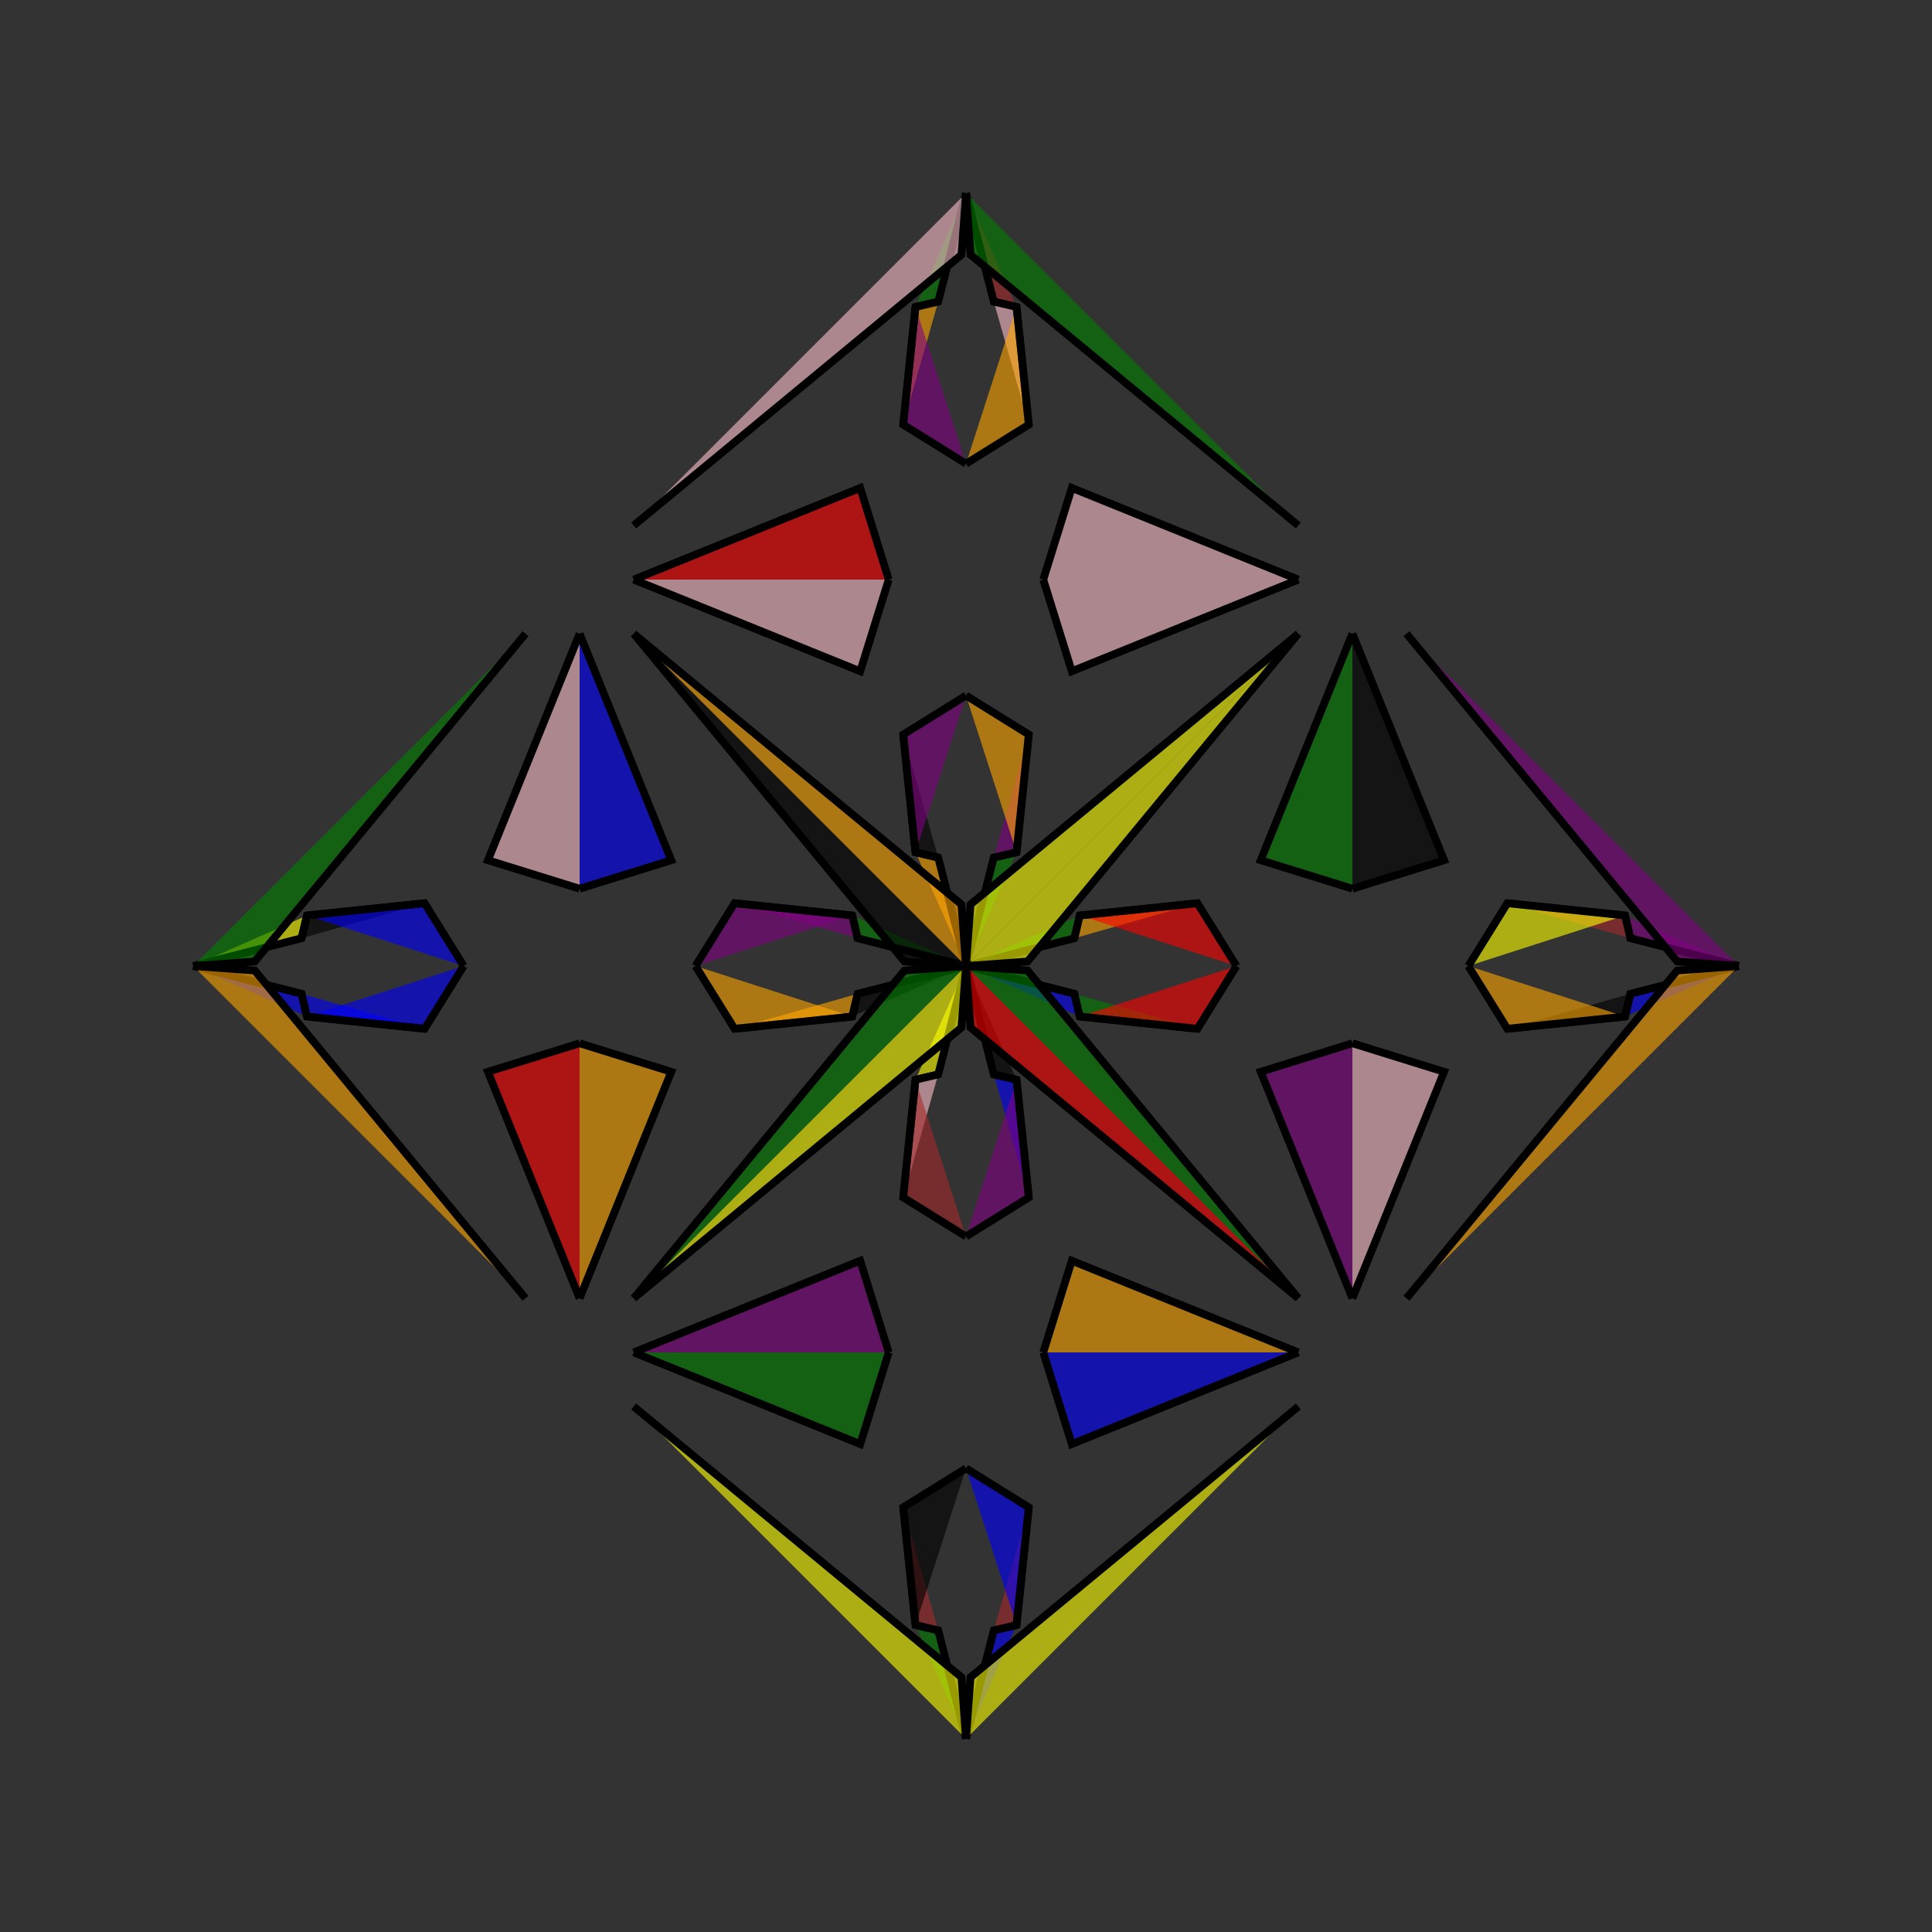 <?xml version="1.0" encoding="UTF-8"?>
<svg xmlns="http://www.w3.org/2000/svg" xmlns:xlink="http://www.w3.org/1999/xlink"
     width="250" height="250" viewBox="-125.0 -125.0 250 250">
<rect x="-125.0" y="-125.0" width="250" height="250" fill="#333333" stroke="none"/>
<defs>
</defs>
<path d="M0.0,-0.0 L14.029,-3.596 L14.72,-6.538" fill="green" fill-opacity="0.6" stroke="black" stroke-width="1" />
<path d="M0.0,-0.0 L14.029,3.596 L14.72,6.538" fill="blue" fill-opacity="0.6" stroke="black" stroke-width="1" />
<path d="M14.029,-3.596 L14.72,-6.538 L29.95,-8.124" fill="orange" fill-opacity="0.6" stroke="black" stroke-width="1" />
<path d="M14.029,3.596 L14.72,6.538 L29.95,8.124" fill="green" fill-opacity="0.6" stroke="black" stroke-width="1" />
<path d="M14.72,-6.538 L29.95,-8.124 L35.0,-0.0" fill="red" fill-opacity="0.6" stroke="black" stroke-width="1" />
<path d="M14.72,6.538 L29.95,8.124 L35.0,-0.0" fill="red" fill-opacity="0.6" stroke="black" stroke-width="1" />
<path d="M50.0,-10.0 L38.138,-13.688 L50.0,-43.0" fill="green" fill-opacity="0.6" stroke="black" stroke-width="1" />
<path d="M50.0,10.0 L38.138,13.688 L50.0,43.0" fill="purple" fill-opacity="0.6" stroke="black" stroke-width="1" />
<path d="M43.0,-43.0 L7.968,-0.586 L0.0,-0.0" fill="yellow" fill-opacity="0.6" stroke="black" stroke-width="1" />
<path d="M43.0,43.0 L7.968,0.586 L0.0,-0.0" fill="green" fill-opacity="0.6" stroke="black" stroke-width="1" />
<path d="M0.0,-0.0 L-14.029,-3.596 L-14.72,-6.538" fill="green" fill-opacity="0.6" stroke="black" stroke-width="1" />
<path d="M0.0,-0.0 L-14.029,3.596 L-14.72,6.538" fill="black" fill-opacity="0.6" stroke="black" stroke-width="1" />
<path d="M-14.029,-3.596 L-14.72,-6.538 L-29.95,-8.124" fill="purple" fill-opacity="0.6" stroke="black" stroke-width="1" />
<path d="M-14.029,3.596 L-14.72,6.538 L-29.95,8.124" fill="orange" fill-opacity="0.6" stroke="black" stroke-width="1" />
<path d="M-14.72,-6.538 L-29.95,-8.124 L-35.0,-0.0" fill="purple" fill-opacity="0.6" stroke="black" stroke-width="1" />
<path d="M-14.72,6.538 L-29.95,8.124 L-35.0,-0.0" fill="orange" fill-opacity="0.6" stroke="black" stroke-width="1" />
<path d="M-50.0,-10.0 L-38.138,-13.688 L-50.0,-43.0" fill="blue" fill-opacity="0.6" stroke="black" stroke-width="1" />
<path d="M-50.0,10.0 L-38.138,13.688 L-50.0,43.0" fill="orange" fill-opacity="0.6" stroke="black" stroke-width="1" />
<path d="M-43.0,-43.0 L-7.968,-0.586 L0.0,-0.0" fill="black" fill-opacity="0.6" stroke="black" stroke-width="1" />
<path d="M-43.0,43.0 L-7.968,0.586 L0.0,-0.0" fill="green" fill-opacity="0.6" stroke="black" stroke-width="1" />
<path d="M100.0,-0.0 L85.971,3.596 L85.28,6.538" fill="blue" fill-opacity="0.6" stroke="black" stroke-width="1" />
<path d="M100.0,-0.0 L85.971,-3.596 L85.28,-6.538" fill="purple" fill-opacity="0.6" stroke="black" stroke-width="1" />
<path d="M85.971,3.596 L85.28,6.538 L70.05,8.124" fill="black" fill-opacity="0.6" stroke="black" stroke-width="1" />
<path d="M85.971,-3.596 L85.28,-6.538 L70.05,-8.124" fill="brown" fill-opacity="0.6" stroke="black" stroke-width="1" />
<path d="M85.28,6.538 L70.05,8.124 L65.0,-0.0" fill="orange" fill-opacity="0.6" stroke="black" stroke-width="1" />
<path d="M85.28,-6.538 L70.05,-8.124 L65.0,-0.0" fill="yellow" fill-opacity="0.6" stroke="black" stroke-width="1" />
<path d="M50.0,10.0 L61.862,13.688 L50.0,43.0" fill="pink" fill-opacity="0.6" stroke="black" stroke-width="1" />
<path d="M50.0,-10.0 L61.862,-13.688 L50.0,-43.0" fill="black" fill-opacity="0.6" stroke="black" stroke-width="1" />
<path d="M57.0,43.0 L92.032,0.586 L100.0,-0.0" fill="orange" fill-opacity="0.6" stroke="black" stroke-width="1" />
<path d="M57.0,-43.0 L92.032,-0.586 L100.0,-0.0" fill="purple" fill-opacity="0.6" stroke="black" stroke-width="1" />
<path d="M0.0,-0.0 L3.596,-14.029 L6.538,-14.72" fill="green" fill-opacity="0.6" stroke="black" stroke-width="1" />
<path d="M0.0,-0.0 L3.596,14.029 L6.538,14.72" fill="black" fill-opacity="0.6" stroke="black" stroke-width="1" />
<path d="M0.0,100.0 L3.596,85.971 L6.538,85.28" fill="blue" fill-opacity="0.6" stroke="black" stroke-width="1" />
<path d="M0.0,-100.0 L3.596,-85.971 L6.538,-85.28" fill="brown" fill-opacity="0.6" stroke="black" stroke-width="1" />
<path d="M3.596,-14.029 L6.538,-14.72 L8.124,-29.95" fill="purple" fill-opacity="0.6" stroke="black" stroke-width="1" />
<path d="M3.596,14.029 L6.538,14.72 L8.124,29.95" fill="blue" fill-opacity="0.6" stroke="black" stroke-width="1" />
<path d="M3.596,85.971 L6.538,85.28 L8.124,70.05" fill="brown" fill-opacity="0.6" stroke="black" stroke-width="1" />
<path d="M3.596,-85.971 L6.538,-85.28 L8.124,-70.05" fill="pink" fill-opacity="0.6" stroke="black" stroke-width="1" />
<path d="M6.538,-14.72 L8.124,-29.95 L0.0,-35.0" fill="orange" fill-opacity="0.6" stroke="black" stroke-width="1" />
<path d="M6.538,14.72 L8.124,29.95 L0.0,35.0" fill="purple" fill-opacity="0.6" stroke="black" stroke-width="1" />
<path d="M6.538,85.28 L8.124,70.05 L0.0,65.0" fill="blue" fill-opacity="0.6" stroke="black" stroke-width="1" />
<path d="M6.538,-85.28 L8.124,-70.05 L0.0,-65.0" fill="orange" fill-opacity="0.6" stroke="black" stroke-width="1" />
<path d="M10.0,-50.0 L13.688,-38.138 L43.0,-50.0" fill="pink" fill-opacity="0.6" stroke="black" stroke-width="1" />
<path d="M10.0,50.0 L13.688,38.138 L43.0,50.0" fill="orange" fill-opacity="0.6" stroke="black" stroke-width="1" />
<path d="M10.0,50.0 L13.688,61.862 L43.0,50.0" fill="blue" fill-opacity="0.6" stroke="black" stroke-width="1" />
<path d="M10.0,-50.0 L13.688,-61.862 L43.0,-50.0" fill="pink" fill-opacity="0.6" stroke="black" stroke-width="1" />
<path d="M43.0,-43.0 L0.586,-7.968 L0.0,-0.0" fill="yellow" fill-opacity="0.6" stroke="black" stroke-width="1" />
<path d="M43.0,43.0 L0.586,7.968 L0.0,-0.0" fill="red" fill-opacity="0.6" stroke="black" stroke-width="1" />
<path d="M43.0,57.0 L0.586,92.032 L0.0,100.0" fill="yellow" fill-opacity="0.6" stroke="black" stroke-width="1" />
<path d="M43.0,-57.0 L0.586,-92.032 L0.0,-100.0" fill="green" fill-opacity="0.6" stroke="black" stroke-width="1" />
<path d="M0.0,100.0 L-3.596,85.971 L-6.538,85.28" fill="green" fill-opacity="0.6" stroke="black" stroke-width="1" />
<path d="M0.0,-0.0 L-3.596,-14.029 L-6.538,-14.72" fill="orange" fill-opacity="0.6" stroke="black" stroke-width="1" />
<path d="M0.0,-0.0 L-3.596,14.029 L-6.538,14.72" fill="yellow" fill-opacity="0.6" stroke="black" stroke-width="1" />
<path d="M0.0,-100.0 L-3.596,-85.971 L-6.538,-85.28" fill="green" fill-opacity="0.6" stroke="black" stroke-width="1" />
<path d="M-3.596,85.971 L-6.538,85.28 L-8.124,70.05" fill="brown" fill-opacity="0.6" stroke="black" stroke-width="1" />
<path d="M-3.596,-14.029 L-6.538,-14.72 L-8.124,-29.95" fill="black" fill-opacity="0.6" stroke="black" stroke-width="1" />
<path d="M-3.596,14.029 L-6.538,14.72 L-8.124,29.95" fill="pink" fill-opacity="0.6" stroke="black" stroke-width="1" />
<path d="M-3.596,-85.971 L-6.538,-85.28 L-8.124,-70.05" fill="orange" fill-opacity="0.6" stroke="black" stroke-width="1" />
<path d="M-6.538,85.28 L-8.124,70.05 L0.0,65.0" fill="black" fill-opacity="0.6" stroke="black" stroke-width="1" />
<path d="M-6.538,-14.72 L-8.124,-29.95 L0.0,-35.0" fill="purple" fill-opacity="0.6" stroke="black" stroke-width="1" />
<path d="M-6.538,14.72 L-8.124,29.95 L0.0,35.0" fill="brown" fill-opacity="0.6" stroke="black" stroke-width="1" />
<path d="M-6.538,-85.28 L-8.124,-70.05 L0.0,-65.0" fill="purple" fill-opacity="0.6" stroke="black" stroke-width="1" />
<path d="M-10.0,50.0 L-13.688,61.862 L-43.0,50.0" fill="green" fill-opacity="0.6" stroke="black" stroke-width="1" />
<path d="M-10.0,-50.0 L-13.688,-38.138 L-43.0,-50.0" fill="pink" fill-opacity="0.6" stroke="black" stroke-width="1" />
<path d="M-10.0,50.0 L-13.688,38.138 L-43.0,50.0" fill="purple" fill-opacity="0.6" stroke="black" stroke-width="1" />
<path d="M-10.0,-50.0 L-13.688,-61.862 L-43.0,-50.0" fill="red" fill-opacity="0.6" stroke="black" stroke-width="1" />
<path d="M-43.0,57.0 L-0.586,92.032 L0.0,100.0" fill="yellow" fill-opacity="0.6" stroke="black" stroke-width="1" />
<path d="M-43.0,-43.0 L-0.586,-7.968 L0.0,-0.0" fill="orange" fill-opacity="0.6" stroke="black" stroke-width="1" />
<path d="M-43.0,43.0 L-0.586,7.968 L0.0,-0.0" fill="yellow" fill-opacity="0.6" stroke="black" stroke-width="1" />
<path d="M-43.0,-57.0 L-0.586,-92.032 L0.0,-100.0" fill="pink" fill-opacity="0.6" stroke="black" stroke-width="1" />
<path d="M-100.0,-0.0 L-85.971,-3.596 L-85.28,-6.538" fill="yellow" fill-opacity="0.6" stroke="black" stroke-width="1" />
<path d="M-100.0,-0.0 L-85.971,3.596 L-85.28,6.538" fill="blue" fill-opacity="0.6" stroke="black" stroke-width="1" />
<path d="M-85.971,-3.596 L-85.28,-6.538 L-70.05,-8.124" fill="black" fill-opacity="0.6" stroke="black" stroke-width="1" />
<path d="M-85.971,3.596 L-85.28,6.538 L-70.05,8.124" fill="blue" fill-opacity="0.6" stroke="black" stroke-width="1" />
<path d="M-85.28,-6.538 L-70.05,-8.124 L-65.0,-0.0" fill="blue" fill-opacity="0.6" stroke="black" stroke-width="1" />
<path d="M-85.28,6.538 L-70.05,8.124 L-65.0,-0.0" fill="blue" fill-opacity="0.6" stroke="black" stroke-width="1" />
<path d="M-50.0,-10.0 L-61.862,-13.688 L-50.0,-43.0" fill="pink" fill-opacity="0.6" stroke="black" stroke-width="1" />
<path d="M-50.0,10.0 L-61.862,13.688 L-50.0,43.0" fill="red" fill-opacity="0.6" stroke="black" stroke-width="1" />
<path d="M-57.0,-43.0 L-92.032,-0.586 L-100.0,-0.0" fill="green" fill-opacity="0.6" stroke="black" stroke-width="1" />
<path d="M-57.0,43.0 L-92.032,0.586 L-100.0,-0.0" fill="orange" fill-opacity="0.6" stroke="black" stroke-width="1" />
</svg>